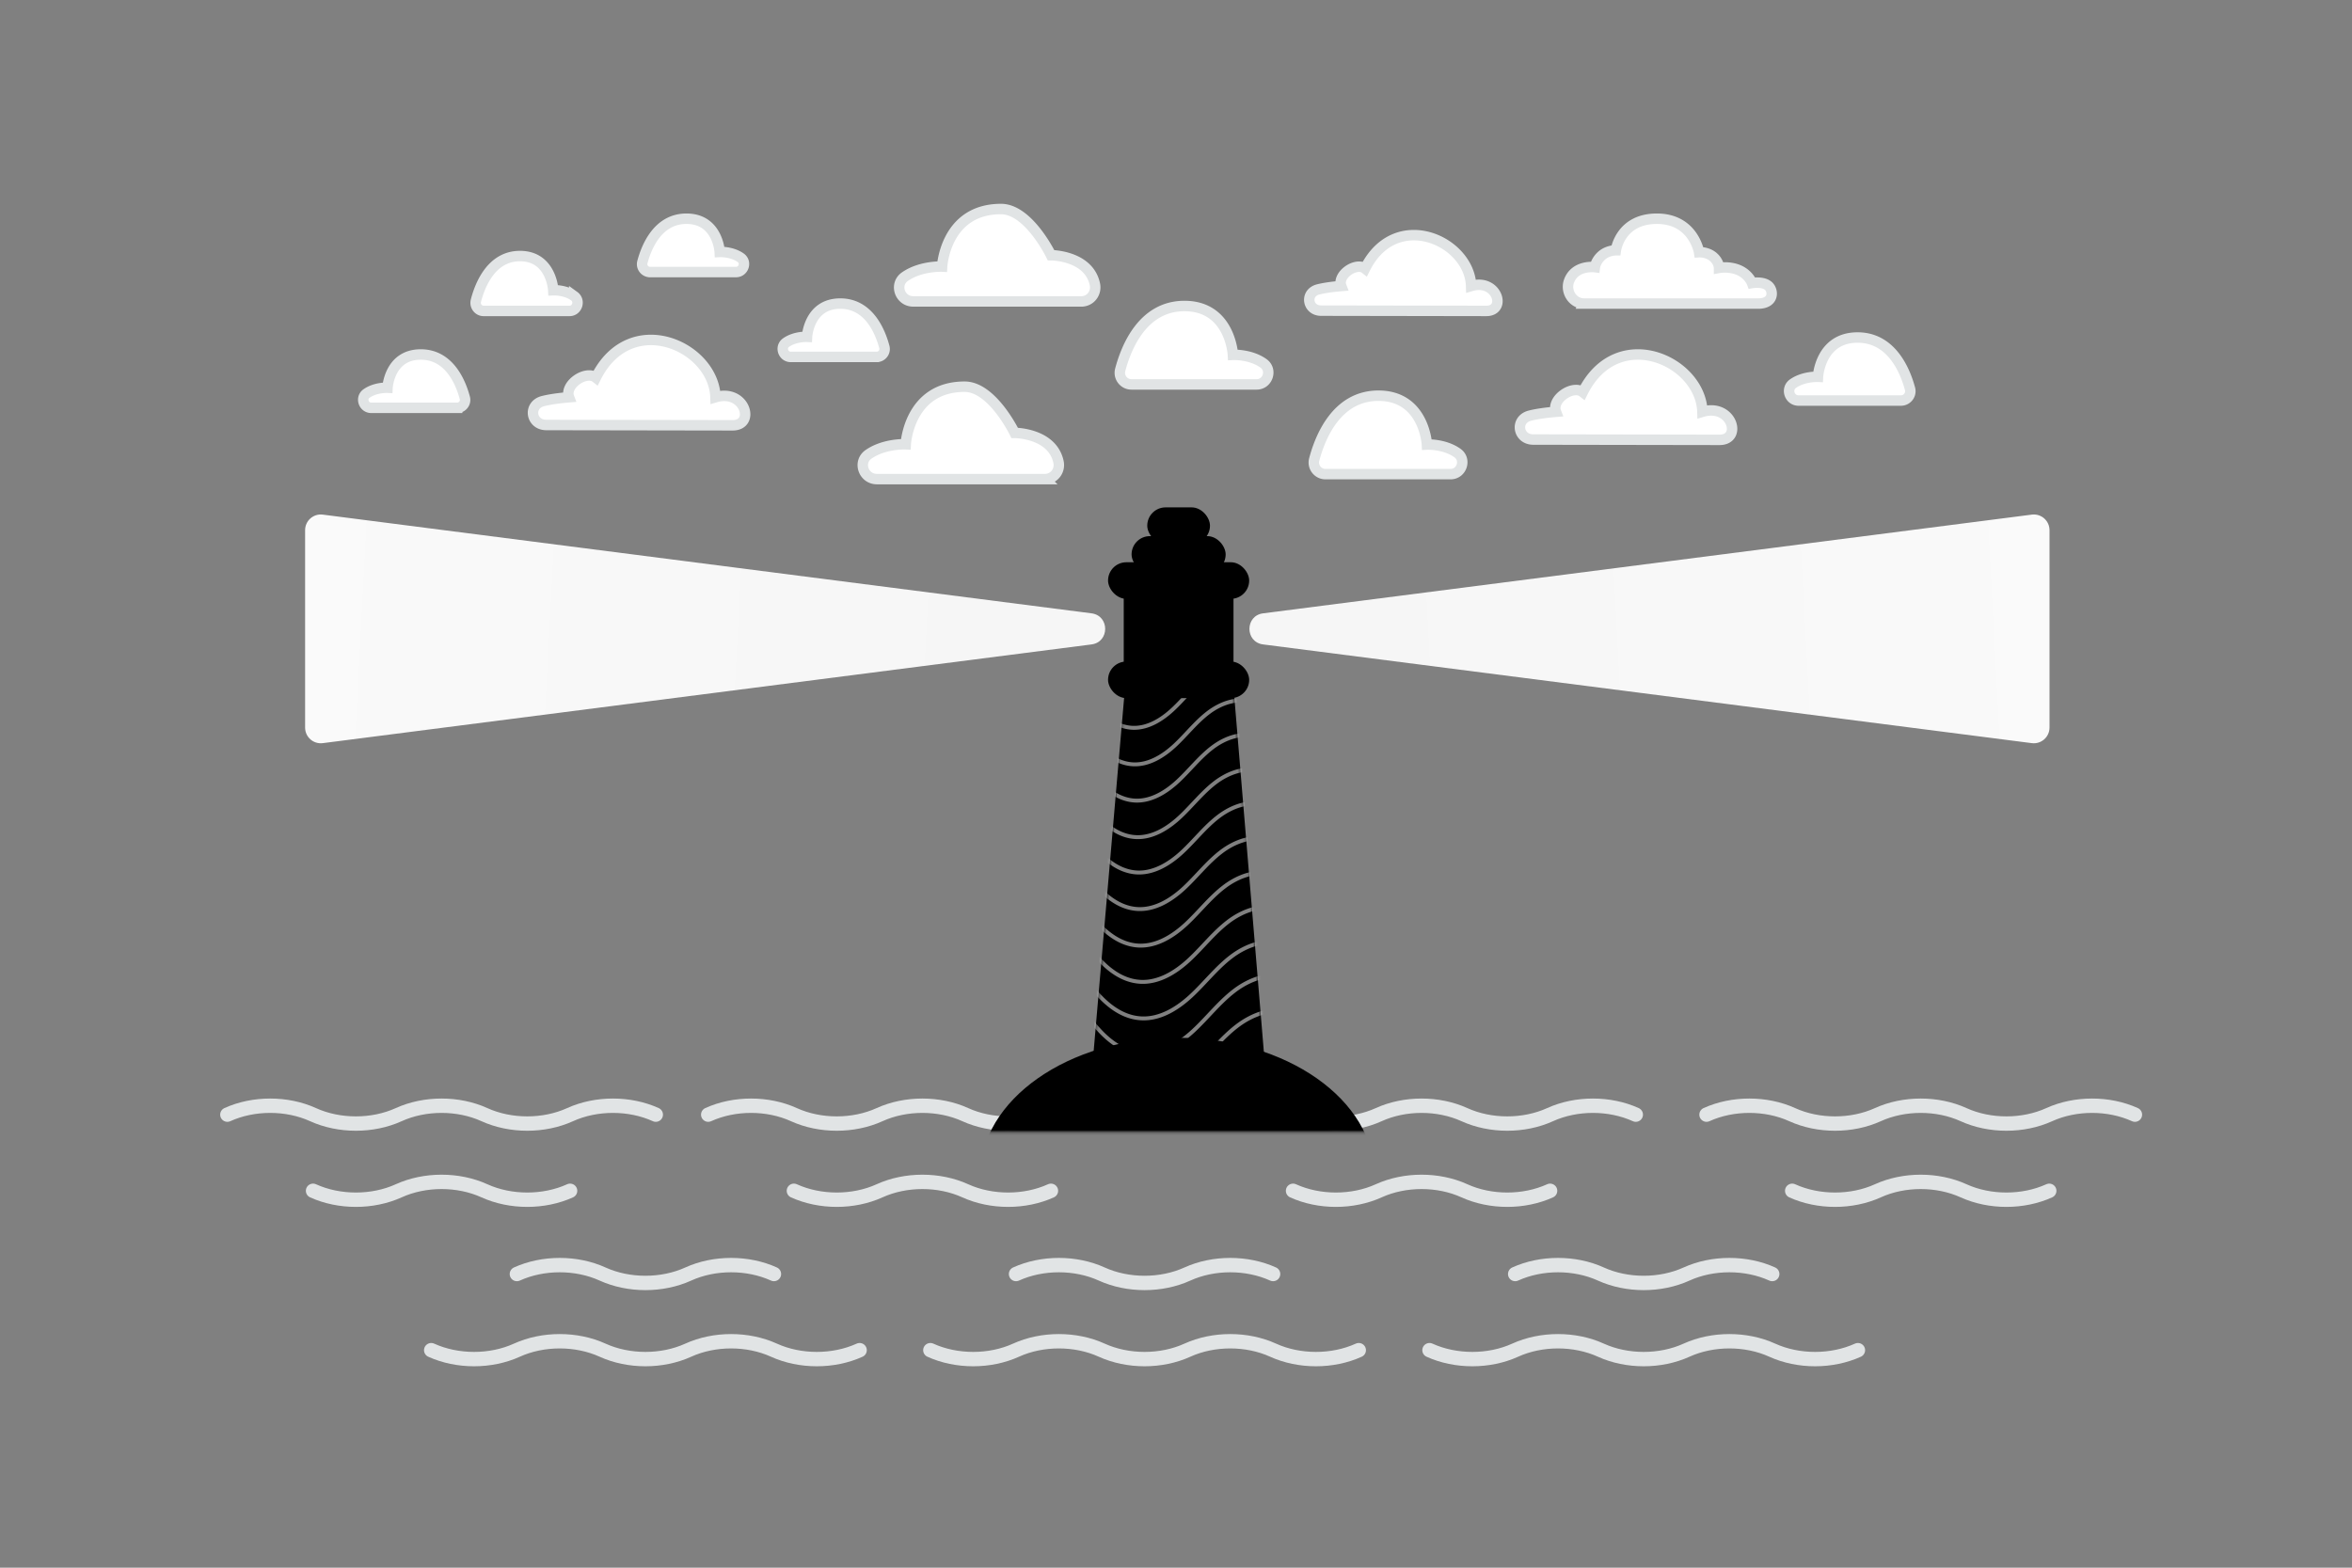 <svg width="900" height="600" viewBox="0 0 900 600" fill="none" xmlns="http://www.w3.org/2000/svg"><rect x="0" y="0" width="900" height="600" fill="#808080" stroke="none"/><path fill="transparent" d="M0 0h900v600H0z"/><path d="M87 426.607c10.018-4.554 22.769-4.554 32.787 0 10.019 4.553 22.769 4.553 32.788 0 10.018-4.554 22.769-4.554 32.787 0 10.019 4.553 22.769 4.553 32.788 0 10.018-4.554 22.769-4.554 32.787 0m-131.15 29.144c10.019 4.553 22.769 4.553 32.788 0 10.018-4.554 22.769-4.554 32.787 0 10.018 4.553 22.769 4.553 32.787 0M271 426.607c10.018-4.554 22.769-4.554 32.787 0 10.019 4.553 22.769 4.553 32.788 0 10.018-4.554 22.769-4.554 32.787 0 10.019 4.553 22.769 4.553 32.788 0 10.018-4.554 22.769-4.554 32.787 0m-131.15 29.144c10.019 4.553 22.769 4.553 32.788 0 10.018-4.554 22.769-4.554 32.787 0 10.018 4.553 22.769 4.553 32.787 0M462 426.607c10.018-4.554 22.769-4.554 32.787 0 10.019 4.553 22.769 4.553 32.788 0 10.018-4.554 22.769-4.554 32.787 0 10.019 4.553 22.769 4.553 32.788 0 10.018-4.554 22.769-4.554 32.787 0m-131.15 29.144c10.019 4.553 22.769 4.553 32.788 0 10.018-4.554 22.769-4.554 32.787 0 10.018 4.553 22.769 4.553 32.788 0M653 426.607c10.018-4.554 22.769-4.554 32.787 0 10.019 4.553 22.769 4.553 32.788 0 10.018-4.554 22.769-4.554 32.787 0 10.019 4.553 22.769 4.553 32.788 0 10.018-4.554 22.769-4.554 32.787 0m-131.15 29.144c10.019 4.553 22.769 4.553 32.788 0 10.018-4.554 22.769-4.554 32.787 0 10.018 4.553 22.769 4.553 32.788 0m-73.213 60.999c-10.018 4.554-22.769 4.554-32.787 0-10.019-4.553-22.769-4.553-32.788 0-10.018 4.554-22.769 4.554-32.787 0-10.019-4.553-22.769-4.553-32.788 0-10.018 4.554-22.769 4.554-32.787 0m131.15-29.144c-10.018-4.553-22.769-4.553-32.788 0-10.018 4.554-22.769 4.554-32.787 0-10.018-4.553-22.769-4.553-32.787 0m-59.851 29.144c-10.018 4.554-22.769 4.554-32.787 0-10.019-4.553-22.769-4.553-32.788 0-10.018 4.554-22.769 4.554-32.787 0-10.019-4.553-22.769-4.553-32.788 0-10.018 4.554-22.769 4.554-32.787 0m131.15-29.144c-10.018-4.553-22.769-4.553-32.788 0-10.018 4.554-22.769 4.554-32.787 0-10.018-4.553-22.769-4.553-32.787 0m-59.851 29.144c-10.018 4.554-22.769 4.554-32.787 0-10.019-4.553-22.769-4.553-32.788 0-10.018 4.554-22.769 4.554-32.787 0-10.019-4.553-22.769-4.553-32.788 0-10.018 4.554-22.769 4.554-32.787 0m131.15-29.144c-10.018-4.553-22.769-4.553-32.787 0-10.019 4.554-22.77 4.554-32.788 0-10.018-4.553-22.769-4.553-32.787 0" stroke="#E1E4E5" stroke-width="5.5" stroke-linecap="round" stroke-linejoin="round"/><path d="M483.334 246.642c-6.981-.896-6.981-11.005 0-11.902l294.152-37.78c3.587-.461 6.764 2.334 6.764 5.951v75.561c0 3.617-3.177 6.411-6.764 5.951l-294.152-37.781z" fill="url(#a)"/><path d="M417.666 246.642c6.981-.896 6.981-11.005 0-11.902l-294.152-37.78c-3.587-.461-6.764 2.334-6.764 5.951v75.561c0 3.617 3.177 6.411 6.764 5.951l294.152-37.781z" fill="url(#b)"/><path d="M430.397 264.191h41.702l13.901 167h-70l14.397-167z" fill="#000"/><mask id="c" mask-type="alpha" maskUnits="userSpaceOnUse" x="416" y="264" width="70" height="168"><path d="M430.397 264.191h41.702l13.901 167h-70l14.397-167z" fill="#000"/></mask><g opacity=".5" stroke="#fff" stroke-width="1.5" mask="url(#c)"><path d="M397.169 355.732a116.677 116.677 0 0 0 17.389 44.574c5.44 8.318 13.169 16.573 23.093 16.988 7.437.313 14.323-3.953 19.773-9.016 5.451-5.063 10.026-11.077 15.935-15.596 5.908-4.519 13.78-7.433 20.829-5.03 6.67 2.274 10.944 8.588 15.209 14.201 4.266 5.613 9.88 11.318 16.924 11.365 9.975.066 16.591-10.999 26.293-13.305 9.202-2.188 19.04 3.995 28.086 1.236 7.562-2.306 11.927-9.99 15.506-17.037a2436.275 2436.275 0 0 0 11.084-22.099"/><path d="M397.848 343.161a113.812 113.812 0 0 0 16.957 43.557c5.311 8.125 12.861 16.187 22.565 16.583 7.272.298 14.011-3.88 19.346-8.836 5.335-4.955 9.816-10.839 15.6-15.264 5.783-4.424 13.484-7.281 20.374-4.939 6.521 2.216 10.693 8.383 14.858 13.866 4.165 5.483 9.65 11.055 16.538 11.093 9.756.054 16.237-10.77 25.727-13.036 9.001-2.148 18.615 3.886 27.465 1.179 7.396-2.262 11.673-9.778 15.182-16.672a2396.617 2396.617 0 0 0 10.862-21.615"/><path d="M398.184 330.886a111.456 111.456 0 0 0 16.612 42.638c5.2 7.956 12.592 15.849 22.089 16.241 7.118.293 13.711-3.794 18.931-8.642 5.22-4.849 9.603-10.606 15.261-14.935 5.659-4.328 13.194-7.121 19.939-4.827 6.382 2.171 10.468 8.21 14.546 13.578 4.078 5.368 9.448 10.823 16.19 10.863 9.547.056 15.886-10.536 25.174-12.75 8.809-2.099 18.219 3.81 26.879 1.164 7.238-2.211 11.421-9.567 14.853-16.314a2386.245 2386.245 0 0 0 10.623-21.152"/><path d="M398.83 318.343a108.775 108.775 0 0 0 16.212 41.594c5.074 7.762 12.286 15.462 21.548 15.846 6.943.288 13.373-3.697 18.462-8.425 5.09-4.728 9.364-10.343 14.882-14.563 5.518-4.221 12.867-6.944 19.445-4.704 6.227 2.119 10.213 8.009 14.192 13.247 3.979 5.237 9.217 10.559 15.792 10.6 9.312.057 15.493-10.274 24.551-12.431 8.591-2.046 17.769 3.721 26.216 1.142 7.06-2.156 11.138-9.33 14.483-15.909a2322.537 2322.537 0 0 0 10.356-20.63"/><path d="M398.869 305.724a106.45 106.45 0 0 0 15.867 40.677c4.963 7.591 12.017 15.123 21.073 15.502 6.787.284 13.072-3.61 18.046-8.231 4.975-4.621 9.151-10.109 14.544-14.234 5.393-4.124 12.578-6.784 19.01-4.592 6.087 2.075 9.987 7.836 13.879 12.959 3.892 5.122 9.016 10.328 15.444 10.371 9.104.059 15.143-10.04 23.998-12.146 8.398-1.997 17.375 3.645 25.632 1.127 6.9-2.105 10.885-9.118 14.153-15.55a2272.262 2272.262 0 0 0 10.117-20.168"/><path d="M399.516 293.181a103.773 103.773 0 0 0 15.466 39.632c4.838 7.397 11.71 14.736 20.532 15.108 6.613.279 12.733-3.513 17.578-8.013 4.845-4.501 8.911-9.847 14.164-13.864 5.252-4.017 12.25-6.606 18.517-4.468 5.93 2.022 9.731 7.637 13.524 12.628 3.793 4.991 8.784 10.064 15.047 10.107 8.868.06 14.748-9.776 23.374-11.825 8.18-1.944 16.926 3.555 24.969 1.103 6.722-2.048 10.601-8.879 13.783-15.145 3.316-6.532 6.599-13.08 9.85-19.645"/><path d="M400.195 280.609a100.906 100.906 0 0 0 15.034 38.616c4.709 7.204 11.402 14.35 20.005 14.702 6.447.264 12.421-3.44 17.151-7.833 4.729-4.393 8.701-9.608 13.828-13.53 5.127-3.922 11.954-6.455 18.062-4.379 5.781 1.965 9.48 7.433 13.173 12.294 3.693 4.861 8.555 9.801 14.662 9.835 8.648.048 14.393-9.548 22.807-11.556 7.98-1.904 16.501 3.446 24.347 1.047 6.558-2.006 10.349-8.669 13.459-14.78a2129.268 2129.268 0 0 0 9.629-19.163"/><path d="M400.53 268.334a98.593 98.593 0 0 0 14.689 37.698c4.599 7.034 11.134 14.012 19.53 14.359 6.292.26 12.121-3.352 16.735-7.639 4.614-4.285 8.488-9.375 13.491-13.201 5.002-3.826 11.663-6.295 17.626-4.266 5.642 1.92 9.255 7.258 12.861 12.005 3.606 4.746 8.353 9.569 14.313 9.605 8.44.051 14.044-9.313 22.254-11.269 7.787-1.857 16.107 3.369 23.762 1.031 6.399-1.955 10.097-8.458 13.13-14.422 3.161-6.217 6.291-12.45 9.39-18.7"/><path d="M401.177 255.791a95.869 95.869 0 0 0 14.289 36.653c4.471 6.84 10.827 13.626 18.989 13.965 6.117.255 11.781-3.256 16.265-7.421 4.485-4.166 8.25-9.112 13.111-12.831 4.862-3.718 11.337-6.117 17.134-4.143 5.486 1.868 8.999 7.059 12.505 11.674 3.507 4.616 8.123 9.306 13.917 9.342 8.205.052 13.649-9.05 21.63-10.95 7.569-1.801 15.658 3.28 23.1 1.009 6.22-1.898 9.812-8.219 12.759-14.017a2041.539 2041.539 0 0 0 9.123-18.176"/><path d="M401.216 243.173a93.538 93.538 0 0 0 13.943 35.735c4.362 6.669 10.559 13.287 18.514 13.622 5.962.25 11.481-3.169 15.851-7.228 4.369-4.058 8.036-8.879 12.772-12.501 4.737-3.623 11.047-5.958 16.698-4.031 5.347 1.824 8.773 6.886 12.193 11.385 3.42 4.501 7.921 9.076 13.568 9.113 7.997.054 13.3-8.816 21.077-10.664 7.377-1.753 15.263 3.204 22.516.994 6.061-1.848 9.56-8.008 12.429-13.658 2.991-5.89 5.952-11.795 8.884-17.715"/><path d="M401.862 230.63a90.855 90.855 0 0 0 13.544 34.69c4.235 6.475 10.251 12.901 17.972 13.228 5.787.245 11.143-3.073 15.382-7.011 4.239-3.938 7.797-8.616 12.393-12.13 4.596-3.515 10.72-5.78 16.205-3.908 5.191 1.772 8.517 6.686 11.838 11.056 3.32 4.369 7.69 8.81 13.171 8.849 7.762.054 12.906-8.553 20.454-10.345 7.159-1.7 14.814 3.115 21.852.971 5.883-1.792 9.277-7.77 12.06-13.253a1900.93 1900.93 0 0 0 8.616-17.192"/><path d="M402.541 218.058a88.004 88.004 0 0 0 13.112 33.674c4.107 6.282 9.944 12.514 17.445 12.822 5.622.23 10.831-2.999 14.955-6.829 4.124-3.831 7.587-8.379 12.058-11.799 4.47-3.419 10.423-5.627 15.75-3.817 5.041 1.713 8.266 6.482 11.487 10.721 3.22 4.239 7.46 8.546 12.785 8.576 7.541.043 12.551-8.324 19.887-10.075 6.958-1.66 14.39 3.006 21.231.914 5.718-1.748 9.023-7.559 11.735-12.888a1875.034 1875.034 0 0 0 8.396-16.709"/><path d="M402.877 205.783a85.667 85.667 0 0 0 12.766 32.756c3.996 6.113 9.675 12.176 16.97 12.479 5.467.226 10.531-2.912 14.539-6.635 4.009-3.724 7.375-8.145 11.72-11.47 4.346-3.323 10.133-5.468 15.314-3.705 4.903 1.669 8.042 6.308 11.176 10.432 3.133 4.125 7.258 8.316 12.436 8.348 7.334.044 12.201-8.09 19.334-9.789 6.766-1.612 13.995 2.929 20.646.898 5.56-1.698 8.771-7.347 11.406-12.529a1784.812 1784.812 0 0 0 8.156-16.246"/><path d="M403.523 193.24a82.981 82.981 0 0 0 12.366 31.711c3.87 5.918 9.369 11.79 16.429 12.085 5.293.221 10.192-2.815 14.071-6.419 3.878-3.602 7.135-7.881 11.34-11.098 4.205-3.216 9.806-5.29 14.821-3.581 4.746 1.617 7.786 6.108 10.82 10.102 3.034 3.993 7.028 8.051 12.04 8.083 7.098.046 11.806-7.827 18.71-9.47 6.548-1.558 13.546 2.841 19.984.876 5.38-1.641 8.487-7.109 11.035-12.124a1734.38 1734.38 0 0 0 7.889-15.724"/></g><path fill="#000" d="M430 222.191h42v34h-42z"/><rect x="424" y="253.191" width="54" height="14" rx="7" fill="#000000"/><rect x="424" y="215.191" width="54" height="14" rx="7" fill="#000000"/><rect x="433" y="205.191" width="36" height="14" rx="7" fill="#000000"/><rect x="439" y="194.191" width="24" height="14" rx="7" fill="#000000"/><mask id="d" mask-type="alpha" maskUnits="userSpaceOnUse" x="370" y="364" width="161" height="70"><path fill="#000000" d="M370 364.191h161v69H370z"/></mask><g mask="url(#d)"><ellipse cx="450.5" cy="450.191" rx="75.5" ry="53" fill="#000000"/></g><path fill-rule="evenodd" clip-rule="evenodd" d="M657.975 168.347c8.9 0 4.736-14.113-6.539-10.742-.624-19.596-32.565-33.934-45.773-7.504-3.734-2.954-12.119 2.627-10.262 7.504-4.148.353-7.411.833-9.95 1.469-5.862 1.467-4.702 9.206 1.341 9.152l71.183.121zm-377.655-5.568c8.9 0 4.736-14.113-6.539-10.742-.625-19.595-32.565-33.933-45.773-7.503-3.734-2.955-12.119 2.626-10.262 7.503-4.148.354-7.411.834-9.95 1.469-5.862 1.468-4.702 9.207 1.341 9.153l71.183.12zM568.729 119c7.894 0 4.201-12.526-5.799-9.534-.554-17.393-28.882-30.12-40.596-6.66-3.311-2.623-10.748 2.331-9.101 6.66-3.679.313-6.573.739-8.825 1.303-5.199 1.303-4.17 8.172 1.189 8.124l63.132.107zm-61.553 62.457h47.9c4.282 0 6.127-5.587 2.623-8.065l-.148-.105c-4.99-3.455-11.539-3.142-11.539-3.142s-.934-18.697-18.553-18.697c-15.93 0-22.282 15.754-24.573 24.433-.745 2.82 1.394 5.576 4.29 5.576zm220.198-28.153h-39.123c-3.498 0-5.005-4.492-2.142-6.484.039-.028.08-.057.121-.084 4.075-2.778 9.424-2.526 9.424-2.526s.763-15.031 15.154-15.031c13.011 0 18.199 12.665 20.07 19.642.608 2.267-1.139 4.483-3.504 4.483zm-294.43-6.179h47.9c4.282 0 6.127-5.587 2.623-8.065l-.148-.105c-4.99-3.456-11.539-3.142-11.539-3.142s-.934-18.697-18.553-18.697c-15.93 0-22.282 15.754-24.573 24.433-.745 2.82 1.394 5.576 4.29 5.576zm-258.018 8.963h-32.863c-2.938 0-4.204-3.801-1.8-5.487l.102-.071c3.423-2.351 7.916-2.137 7.916-2.137s.641-12.719 12.729-12.719c10.929 0 15.288 10.716 16.86 16.621.51 1.918-.957 3.793-2.944 3.793zm73.828-51.963h32.863c2.939 0 4.205-3.8 1.8-5.486a3.158 3.158 0 0 0-.102-.072c-3.423-2.35-7.916-2.136-7.916-2.136s-.641-12.72-12.729-12.72c-10.929 0-15.287 10.717-16.859 16.621-.511 1.918.957 3.793 2.943 3.793zm86.699 32.477h-32.864c-2.938 0-4.204-3.801-1.799-5.487l.101-.071c3.424-2.351 7.917-2.137 7.917-2.137s.641-12.719 12.729-12.719c10.929 0 15.287 10.716 16.859 16.621.511 1.918-.957 3.793-2.943 3.793zM185.048 119h32.887c2.94 0 4.207-3.91 1.801-5.644a3.79 3.79 0 0 0-.102-.074c-3.426-2.418-7.922-2.198-7.922-2.198S211.07 98 198.974 98c-10.937 0-15.299 11.024-16.872 17.098-.511 1.973.958 3.902 2.946 3.902zm214.781 64.368h-64.258c-5.202 0-7.446-6.585-3.187-9.507l.18-.123c6.063-4.073 14.019-3.703 14.019-3.703S347.72 148 369.127 148c10.583 0 19.136 17.684 19.136 17.684s14.397 0 16.78 11.111c.72 3.366-1.694 6.573-5.214 6.573zm13.919-68H349.49c-5.202 0-7.446-6.585-3.187-9.507l.18-.123c6.062-4.073 14.019-3.703 14.019-3.703S361.638 80 383.045 80c10.583 0 19.137 17.684 19.137 17.684s14.397 0 16.78 11.111c.72 3.366-1.695 6.573-5.214 6.573zm192.401.82h66.569c6.249 0 5.962-5.037 3.921-6.792-2.092-1.799-6.226-1.07-6.226-1.07s-1.23-3.388-5.281-5.037c-3.583-1.459-7.337-.765-7.337-.765s0-2.325-2.294-4.251c-2.294-1.926-5.353-1.739-5.353-1.739s-2.103-12.822-16.155-12.822c-14.052 0-15.677 12.073-15.677 12.073s-3.155 0-5.449 2.06c-2.294 2.058-2.581 4.398-2.581 4.398s-7.673-1.012-9.942 5.468c-1.352 3.862 1.426 8.477 5.805 8.477z" fill="#fff" stroke="#E1E4E5" stroke-width="4"/><defs><linearGradient id="a" x1="1159.58" y1="238.495" x2="-63.482" y2="302.503" gradientUnits="userSpaceOnUse"><stop stop-color="#fff"/><stop offset="1" stop-color="#EEE"/></linearGradient><linearGradient id="b" x1="-258.585" y1="238.495" x2="964.482" y2="302.503" gradientUnits="userSpaceOnUse"><stop stop-color="#fff"/><stop offset="1" stop-color="#EEE"/></linearGradient></defs></svg>
